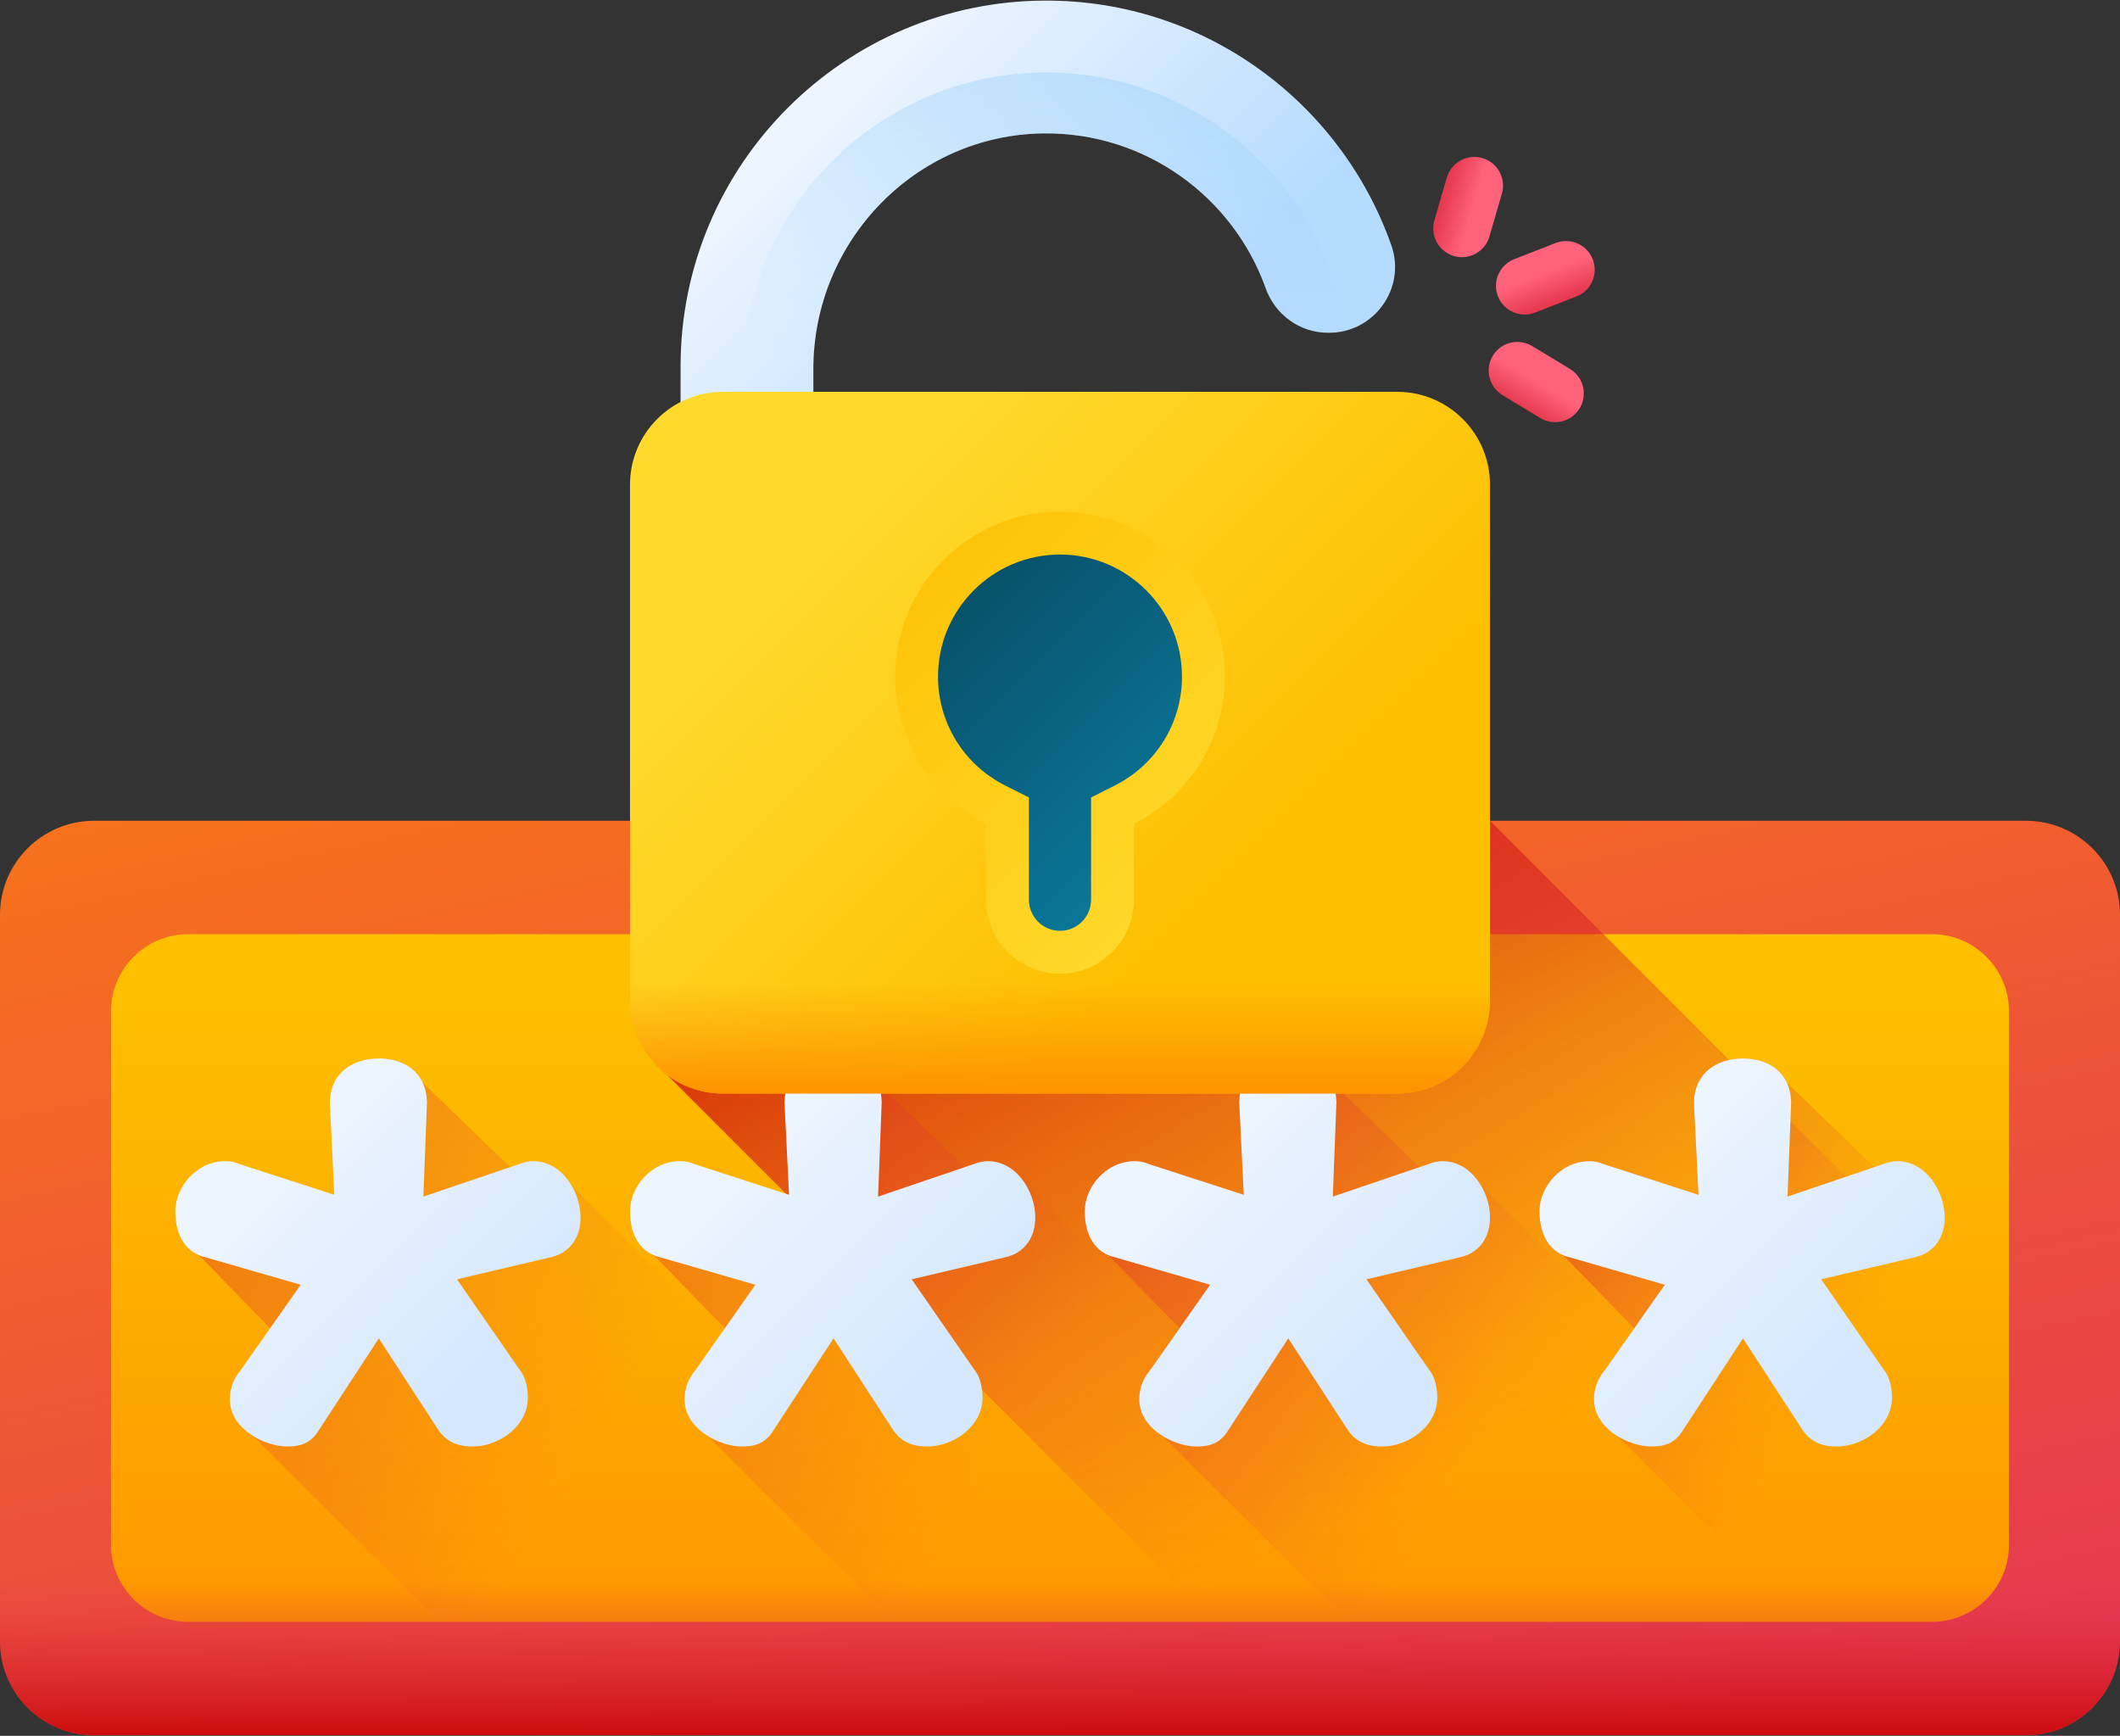 <svg width="342" height="280" viewBox="0 0 342 280" fill="none" xmlns="http://www.w3.org/2000/svg">
<rect x="0" y="0" width="342" height="280" fill="#333333" stroke="none"/>
<path d="M326.819 132.397H15.181C6.796 132.397 0 139.194 0 147.578V264.724C0 273.108 6.796 279.905 15.181 279.905H326.819C335.204 279.905 342 273.108 342 264.724V147.578C342 139.194 335.204 132.397 326.819 132.397Z" fill="url(#paint0_linear_8115_28210)"/>
<path d="M311.638 150.685H30.362C23.483 150.685 17.906 156.262 17.906 163.141V249.16C17.906 256.039 23.483 261.616 30.362 261.616H311.637C318.517 261.616 324.093 256.039 324.093 249.16V163.141C324.094 156.262 318.517 150.685 311.638 150.685Z" fill="url(#paint1_linear_8115_28210)"/>
<path d="M107.629 173.402L214.132 279.905H326.82C335.204 279.905 342.001 273.108 342.001 264.724V234.031L240.367 132.397H102.976V161.418C102.976 166.319 103.989 170.671 107.629 173.402Z" fill="url(#paint2_linear_8115_28210)"/>
<path d="M162.621 261.618H70.841L40.885 231.663C38.772 230.366 37.747 228.341 37.747 225.709C37.747 223.804 38.475 222.195 39.5 221.018L44.245 214.935L32.106 202.475C29.521 201.379 28.951 198.714 28.951 195.368C28.951 191.559 31.65 187.973 36.34 187.973C36.78 187.973 37.516 187.973 38.541 188.412L54.602 193.398L53.866 177.778C54.018 172.936 57.012 171.414 61.109 171.414C64.191 171.414 66.944 171.975 68.184 174.641L82.989 188.933C82.989 188.933 85.303 187.973 86.031 187.973C88.672 187.973 90.817 188.942 92.146 191.143L116.243 215.241L162.621 261.618Z" fill="url(#paint3_linear_8115_28210)"/>
<path d="M235.977 261.618H144.197L114.241 231.662C112.128 230.366 111.103 228.341 111.103 225.708C111.103 223.803 111.831 222.195 112.856 221.018L117.602 214.934L105.462 202.475C102.877 201.378 102.308 198.713 102.308 195.368C102.308 191.558 105.006 187.972 109.695 187.972C110.135 187.972 110.872 187.972 111.896 188.412L127.958 193.398L127.221 177.777C127.374 172.935 130.368 170.742 134.466 170.742C137.547 170.742 140.292 171.975 141.54 174.64L155.674 188.261L157.187 187.74C157.923 187.452 158.659 187.301 159.387 187.301C162.028 187.301 164.173 188.942 165.502 191.142L235.977 261.618Z" fill="url(#paint4_linear_8115_28210)"/>
<path d="M309.326 261.618H217.554L187.598 231.662C185.485 230.366 183.781 228.341 183.781 225.708C183.781 223.803 184.517 222.195 185.542 221.018L189.599 215.239L190.288 214.263L178.811 202.475C176.234 201.378 174.985 198.713 174.985 195.368C174.985 191.558 178.362 187.301 183.053 187.301C183.492 187.301 184.221 187.301 185.253 187.741L200.643 192.726L199.907 177.776C200.059 172.935 203.717 170.742 207.822 170.742C210.903 170.742 213.648 171.974 214.897 174.639L229.03 188.26L230.542 187.74C231.279 187.451 232.007 187.3 232.743 187.3C235.384 187.3 237.521 188.941 238.858 191.142L262.955 215.239L309.326 261.618Z" fill="url(#paint5_linear_8115_28210)"/>
<path d="M324.092 203.019V249.157C324.092 256.04 318.514 261.618 311.639 261.618H290.903L260.947 231.662C258.842 230.366 257.138 228.341 257.138 225.708C257.138 223.803 257.874 222.195 258.899 221.018L262.957 215.239L263.645 214.263L252.169 202.475C249.592 201.378 248.344 198.713 248.344 195.368C248.344 191.558 251.721 187.301 256.411 187.301C256.851 187.301 257.579 187.301 258.604 187.741L274.002 192.726L273.265 177.776C273.41 172.935 277.075 170.742 281.18 170.742C284.262 170.742 287.007 171.974 288.255 174.639L302.38 188.26L303.901 187.74C304.638 187.451 305.366 187.3 306.102 187.3C308.743 187.3 310.88 188.941 312.217 191.142L324.092 203.019Z" fill="url(#paint6_linear_8115_28210)"/>
<path d="M83.981 221.166C84.714 222.045 85.153 223.805 85.153 225.417C85.153 230.108 80.463 233.332 76.212 233.332C74.6 233.332 72.255 233.039 70.642 230.548L61.113 215.888L51.439 230.694C50.12 232.893 48.361 233.332 46.308 233.332C42.79 233.332 37.074 230.547 37.074 225.71C37.074 223.805 37.806 222.192 38.833 221.019L48.507 207.24L33.263 202.842C29.891 202.109 28.278 199.177 28.278 195.366C28.278 191.555 31.65 187.304 36.341 187.304C36.781 187.304 37.513 187.304 38.539 187.744L53.931 192.728L53.198 177.776C53.345 172.939 57.009 170.74 61.113 170.74C65.218 170.74 68.736 172.939 68.883 177.776L68.296 193.021L83.834 187.744C84.567 187.451 85.3 187.304 86.033 187.304C90.578 187.304 93.656 192.142 93.656 196.392C93.656 199.324 92.19 202.109 88.672 202.842L73.72 206.36L83.981 221.166Z" fill="url(#paint7_linear_8115_28210)"/>
<path d="M157.337 221.166C158.07 222.045 158.509 223.805 158.509 225.417C158.509 230.108 153.818 233.332 149.567 233.332C147.955 233.332 145.61 233.039 143.998 230.548L134.469 215.888L124.795 230.694C123.476 232.893 121.717 233.332 119.664 233.332C116.145 233.332 110.429 230.547 110.429 225.71C110.429 223.805 111.162 222.192 112.188 221.019L121.863 207.24L106.618 202.842C103.247 202.109 101.634 199.177 101.634 195.366C101.634 191.555 105.006 187.304 109.696 187.304C110.136 187.304 110.869 187.304 111.895 187.744L127.287 192.728L126.554 177.776C126.7 172.939 130.365 170.74 134.469 170.74C138.574 170.74 142.092 172.939 142.239 177.776L141.652 193.021L157.19 187.744C157.923 187.451 158.656 187.304 159.389 187.304C163.933 187.304 167.011 192.142 167.011 196.392C167.011 199.324 165.546 202.109 162.028 202.842L147.076 206.36L157.337 221.166Z" fill="url(#paint8_linear_8115_28210)"/>
<path d="M230.692 221.166C231.425 222.045 231.865 223.805 231.865 225.417C231.865 230.108 227.174 233.332 222.923 233.332C221.311 233.332 218.966 233.039 217.353 230.548L207.825 215.888L198.15 230.694C196.831 232.893 195.072 233.332 193.019 233.332C189.501 233.332 183.785 230.547 183.785 225.71C183.785 223.805 184.518 222.192 185.544 221.019L195.218 207.24L179.974 202.842C176.602 202.109 174.989 199.177 174.989 195.366C174.989 191.555 178.361 187.304 183.052 187.304C183.492 187.304 184.225 187.304 185.251 187.744L200.643 192.728L199.909 177.776C200.056 172.939 203.721 170.74 207.825 170.74C211.929 170.74 215.447 172.939 215.594 177.776L215.007 193.021L230.545 187.744C231.278 187.451 232.011 187.304 232.744 187.304C237.289 187.304 240.367 192.142 240.367 196.392C240.367 199.324 238.901 202.109 235.383 202.842L220.431 206.36L230.692 221.166Z" fill="url(#paint9_linear_8115_28210)"/>
<path d="M304.048 221.166C304.781 222.045 305.22 223.805 305.22 225.417C305.22 230.108 300.529 233.332 296.279 233.332C294.667 233.332 292.321 233.039 290.709 230.548L281.18 215.888L271.506 230.694C270.187 232.893 268.428 233.332 266.375 233.332C262.857 233.332 257.14 230.547 257.14 225.71C257.14 223.805 257.873 222.192 258.899 221.019L268.574 207.24L253.329 202.842C249.958 202.109 248.345 199.177 248.345 195.366C248.345 191.555 251.717 187.304 256.407 187.304C256.847 187.304 257.58 187.304 258.606 187.744L273.998 192.728L273.265 177.776C273.412 172.939 277.076 170.74 281.18 170.74C285.285 170.74 288.803 172.939 288.95 177.776L288.363 193.021L303.901 187.744C304.634 187.451 305.367 187.304 306.1 187.304C310.645 187.304 313.723 192.142 313.723 196.392C313.723 199.324 312.257 202.109 308.739 202.842L293.787 206.36L304.048 221.166Z" fill="url(#paint10_linear_8115_28210)"/>
<path d="M214.4 53.677H214.235C209.692 53.677 205.703 50.772 204.176 46.492C198.942 31.819 184.828 21.328 168.336 21.52C147.688 21.761 131.213 38.887 131.213 59.537V68.14H109.79V59.084C109.79 26.557 136.253 0.095 168.782 0.095C194.472 0.095 216.38 16.603 224.453 39.568C226.877 46.462 221.708 53.677 214.4 53.677Z" fill="url(#paint11_linear_8115_28210)"/>
<path d="M217.22 53.677H214.236C209.692 53.677 205.703 50.772 204.176 46.492C198.942 31.819 184.828 21.328 168.336 21.52C147.688 21.761 131.213 38.887 131.213 59.537V68.14H119.846V60.629C119.846 33.647 141.797 11.693 168.782 11.693C193.402 11.693 213.836 29.977 217.22 53.677Z" fill="url(#paint12_linear_8115_28210)"/>
<path d="M241.649 47.796C241.203 46.653 241.23 45.38 241.723 44.257C242.216 43.133 243.134 42.252 244.277 41.806L250.993 39.186C252.133 38.753 253.398 38.788 254.513 39.283C255.628 39.778 256.502 40.693 256.945 41.829C257.388 42.965 257.365 44.23 256.88 45.349C256.395 46.468 255.488 47.351 254.356 47.804L247.64 50.424C247.074 50.645 246.47 50.752 245.863 50.74C245.255 50.727 244.656 50.595 244.1 50.351C243.544 50.107 243.041 49.756 242.621 49.317C242.2 48.879 241.87 48.362 241.649 47.796Z" fill="url(#paint13_linear_8115_28210)"/>
<path d="M240.82 57.386C241.456 56.337 242.482 55.583 243.673 55.29C244.864 54.997 246.123 55.189 247.173 55.824L253.34 59.558C254.366 60.204 255.097 61.227 255.376 62.407C255.655 63.588 255.459 64.83 254.831 65.868C254.203 66.905 253.193 67.654 252.018 67.954C250.843 68.254 249.597 68.081 248.549 67.472L242.382 63.739C241.333 63.103 240.579 62.077 240.286 60.886C239.993 59.695 240.185 58.436 240.82 57.386Z" fill="url(#paint14_linear_8115_28210)"/>
<path d="M234.546 41.301C235.13 41.47 235.741 41.523 236.344 41.456C236.948 41.39 237.533 41.205 238.065 40.912C238.597 40.619 239.066 40.225 239.446 39.751C239.826 39.277 240.108 38.732 240.278 38.149L242.288 31.227C242.458 30.643 242.51 30.032 242.444 29.428C242.377 28.825 242.192 28.24 241.899 27.708C241.606 27.176 241.212 26.706 240.738 26.327C240.263 25.947 239.719 25.664 239.136 25.495C238.553 25.326 237.942 25.273 237.338 25.34C236.734 25.407 236.149 25.591 235.617 25.884C235.085 26.177 234.616 26.572 234.236 27.046C233.856 27.52 233.574 28.064 233.404 28.648L231.394 35.57C231.225 36.153 231.172 36.764 231.238 37.368C231.305 37.972 231.49 38.556 231.783 39.088C232.076 39.621 232.47 40.09 232.945 40.469C233.419 40.849 233.963 41.132 234.546 41.301Z" fill="url(#paint15_linear_8115_28210)"/>
<path d="M225.392 176.393H116.608C108.338 176.393 101.634 169.688 101.634 161.419V78.178C101.634 69.908 108.338 63.204 116.608 63.204H225.393C233.663 63.204 240.367 69.909 240.367 78.178V161.419C240.367 169.688 233.663 176.393 225.392 176.393Z" fill="url(#paint16_linear_8115_28210)"/>
<path d="M197.593 109.129C197.593 94.443 185.687 82.537 171 82.537C156.314 82.537 144.407 94.443 144.407 109.129C144.407 119.527 150.378 128.524 159.074 132.897V145.135C159.074 151.721 164.414 157.06 171 157.06C177.587 157.06 182.926 151.721 182.926 145.135V132.897C191.623 128.524 197.593 119.527 197.593 109.129Z" fill="url(#paint17_linear_8115_28210)"/>
<path d="M171 150.147C168.237 150.147 165.987 147.898 165.987 145.134V128.634L162.18 126.72C155.482 123.352 151.321 116.612 151.321 109.129C151.321 98.277 160.149 89.45 171 89.45C181.851 89.45 190.679 98.278 190.679 109.129C190.679 116.611 186.518 123.352 179.82 126.72L176.013 128.634V145.134C176.013 147.898 173.764 150.147 171 150.147Z" fill="url(#paint18_linear_8115_28210)"/>
<path d="M101.633 138.755V161.418C101.633 169.688 108.338 176.392 116.607 176.392H225.392C233.662 176.392 240.366 169.688 240.366 161.418V138.755H101.633Z" fill="url(#paint19_linear_8115_28210)"/>
<path d="M0 233.332V264.724C0 273.108 6.796 279.905 15.181 279.905H326.819C335.204 279.905 342 273.108 342 264.724V233.332H0Z" fill="url(#paint20_linear_8115_28210)"/>
<defs>
<linearGradient id="paint0_linear_8115_28210" x1="126.855" y1="0.451" x2="189.89" y2="294.168" gradientUnits="userSpaceOnUse">
<stop stop-color="#FF9100"/>
<stop offset="1" stop-color="#E63950"/>
</linearGradient>
<linearGradient id="paint1_linear_8115_28210" x1="171" y1="162.162" x2="171" y2="279.051" gradientUnits="userSpaceOnUse">
<stop stop-color="#FDBF00"/>
<stop offset="1" stop-color="#FF9100"/>
</linearGradient>
<linearGradient id="paint2_linear_8115_28210" x1="238.966" y1="234.855" x2="173.857" y2="97.949" gradientUnits="userSpaceOnUse">
<stop stop-color="#E63950" stop-opacity="0"/>
<stop offset="0.047" stop-color="#E4354B" stop-opacity="0.047"/>
<stop offset="0.467" stop-color="#D31822" stop-opacity="0.467"/>
<stop offset="0.799" stop-color="#C90709" stop-opacity="0.799"/>
<stop offset="1" stop-color="#C50000"/>
</linearGradient>
<linearGradient id="paint3_linear_8115_28210" x1="95.346" y1="233.777" x2="-76.152" y2="126.698" gradientUnits="userSpaceOnUse">
<stop stop-color="#E63950" stop-opacity="0"/>
<stop offset="0.047" stop-color="#E4354B" stop-opacity="0.047"/>
<stop offset="0.467" stop-color="#D31822" stop-opacity="0.467"/>
<stop offset="0.799" stop-color="#C90709" stop-opacity="0.799"/>
<stop offset="1" stop-color="#C50000"/>
</linearGradient>
<linearGradient id="paint4_linear_8115_28210" x1="164.206" y1="230.855" x2="-7.291" y2="123.775" gradientUnits="userSpaceOnUse">
<stop stop-color="#E63950" stop-opacity="0"/>
<stop offset="0.047" stop-color="#E4354B" stop-opacity="0.047"/>
<stop offset="0.467" stop-color="#D31822" stop-opacity="0.467"/>
<stop offset="0.799" stop-color="#C90709" stop-opacity="0.799"/>
<stop offset="1" stop-color="#C50000"/>
</linearGradient>
<linearGradient id="paint5_linear_8115_28210" x1="239.964" y1="232.355" x2="67.894" y2="124.917" gradientUnits="userSpaceOnUse">
<stop stop-color="#E63950" stop-opacity="0"/>
<stop offset="0.047" stop-color="#E4354B" stop-opacity="0.047"/>
<stop offset="0.467" stop-color="#D31822" stop-opacity="0.467"/>
<stop offset="0.799" stop-color="#C90709" stop-opacity="0.799"/>
<stop offset="1" stop-color="#C50000"/>
</linearGradient>
<linearGradient id="paint6_linear_8115_28210" x1="296.29" y1="221.723" x2="186.562" y2="153.211" gradientUnits="userSpaceOnUse">
<stop stop-color="#E63950" stop-opacity="0"/>
<stop offset="0.047" stop-color="#E4354B" stop-opacity="0.047"/>
<stop offset="0.467" stop-color="#D31822" stop-opacity="0.467"/>
<stop offset="0.799" stop-color="#C90709" stop-opacity="0.799"/>
<stop offset="1" stop-color="#C50000"/>
</linearGradient>
<linearGradient id="paint7_linear_8115_28210" x1="43.433" y1="188.322" x2="76.291" y2="221.18" gradientUnits="userSpaceOnUse">
<stop stop-color="#EDF5FF"/>
<stop offset="1" stop-color="#D5E8FE"/>
</linearGradient>
<linearGradient id="paint8_linear_8115_28210" x1="116.788" y1="188.322" x2="149.647" y2="221.18" gradientUnits="userSpaceOnUse">
<stop stop-color="#EDF5FF"/>
<stop offset="1" stop-color="#D5E8FE"/>
</linearGradient>
<linearGradient id="paint9_linear_8115_28210" x1="190.144" y1="188.322" x2="223.002" y2="221.18" gradientUnits="userSpaceOnUse">
<stop stop-color="#EDF5FF"/>
<stop offset="1" stop-color="#D5E8FE"/>
</linearGradient>
<linearGradient id="paint10_linear_8115_28210" x1="263.5" y1="188.322" x2="296.358" y2="221.18" gradientUnits="userSpaceOnUse">
<stop stop-color="#EDF5FF"/>
<stop offset="1" stop-color="#D5E8FE"/>
</linearGradient>
<linearGradient id="paint11_linear_8115_28210" x1="134.313" y1="16.948" x2="180.973" y2="63.607" gradientUnits="userSpaceOnUse">
<stop stop-color="#EDF5FF"/>
<stop offset="1" stop-color="#B5DBFF"/>
</linearGradient>
<linearGradient id="paint12_linear_8115_28210" x1="168.534" y1="57.267" x2="168.534" y2="-75.076" gradientUnits="userSpaceOnUse">
<stop stop-color="#B5DBFF" stop-opacity="0"/>
<stop offset="0.243" stop-color="#93CEF6" stop-opacity="0.243"/>
<stop offset="0.576" stop-color="#6ABFEC" stop-opacity="0.576"/>
<stop offset="0.84" stop-color="#51B5E5" stop-opacity="0.84"/>
<stop offset="1" stop-color="#48B2E3"/>
</linearGradient>
<linearGradient id="paint13_linear_8115_28210" x1="248.559" y1="44.2" x2="250.422" y2="48.983" gradientUnits="userSpaceOnUse">
<stop stop-color="#FF637B"/>
<stop offset="1" stop-color="#E63950"/>
</linearGradient>
<linearGradient id="paint14_linear_8115_28210" x1="248.372" y1="61.682" x2="245.714" y2="66.075" gradientUnits="userSpaceOnUse">
<stop stop-color="#FF637B"/>
<stop offset="1" stop-color="#E63950"/>
</linearGradient>
<linearGradient id="paint15_linear_8115_28210" x1="237.745" y1="33.493" x2="232.816" y2="32.061" gradientUnits="userSpaceOnUse">
<stop stop-color="#FF637B"/>
<stop offset="1" stop-color="#E63950"/>
</linearGradient>
<linearGradient id="paint16_linear_8115_28210" x1="134.327" y1="83.125" x2="195.812" y2="144.61" gradientUnits="userSpaceOnUse">
<stop stop-color="#FFDA2D"/>
<stop offset="1" stop-color="#FDBF00"/>
</linearGradient>
<linearGradient id="paint17_linear_8115_28210" x1="197.878" y1="143.639" x2="136.547" y2="82.307" gradientUnits="userSpaceOnUse">
<stop stop-color="#FFDA2D"/>
<stop offset="1" stop-color="#FDBF00"/>
</linearGradient>
<linearGradient id="paint18_linear_8115_28210" x1="192.064" y1="137.829" x2="143.999" y2="89.764" gradientUnits="userSpaceOnUse">
<stop stop-color="#0B799D"/>
<stop offset="1" stop-color="#07485E"/>
</linearGradient>
<linearGradient id="paint19_linear_8115_28210" x1="171" y1="158.556" x2="171" y2="177.074" gradientUnits="userSpaceOnUse">
<stop stop-color="#FF9100" stop-opacity="0"/>
<stop offset="1" stop-color="#FF9100"/>
</linearGradient>
<linearGradient id="paint20_linear_8115_28210" x1="171" y1="254.772" x2="171" y2="283.802" gradientUnits="userSpaceOnUse">
<stop stop-color="#E63950" stop-opacity="0"/>
<stop offset="0.047" stop-color="#E4354B" stop-opacity="0.047"/>
<stop offset="0.467" stop-color="#D31822" stop-opacity="0.467"/>
<stop offset="0.799" stop-color="#C90709" stop-opacity="0.799"/>
<stop offset="1" stop-color="#C50000"/>
</linearGradient>
</defs>
</svg>
